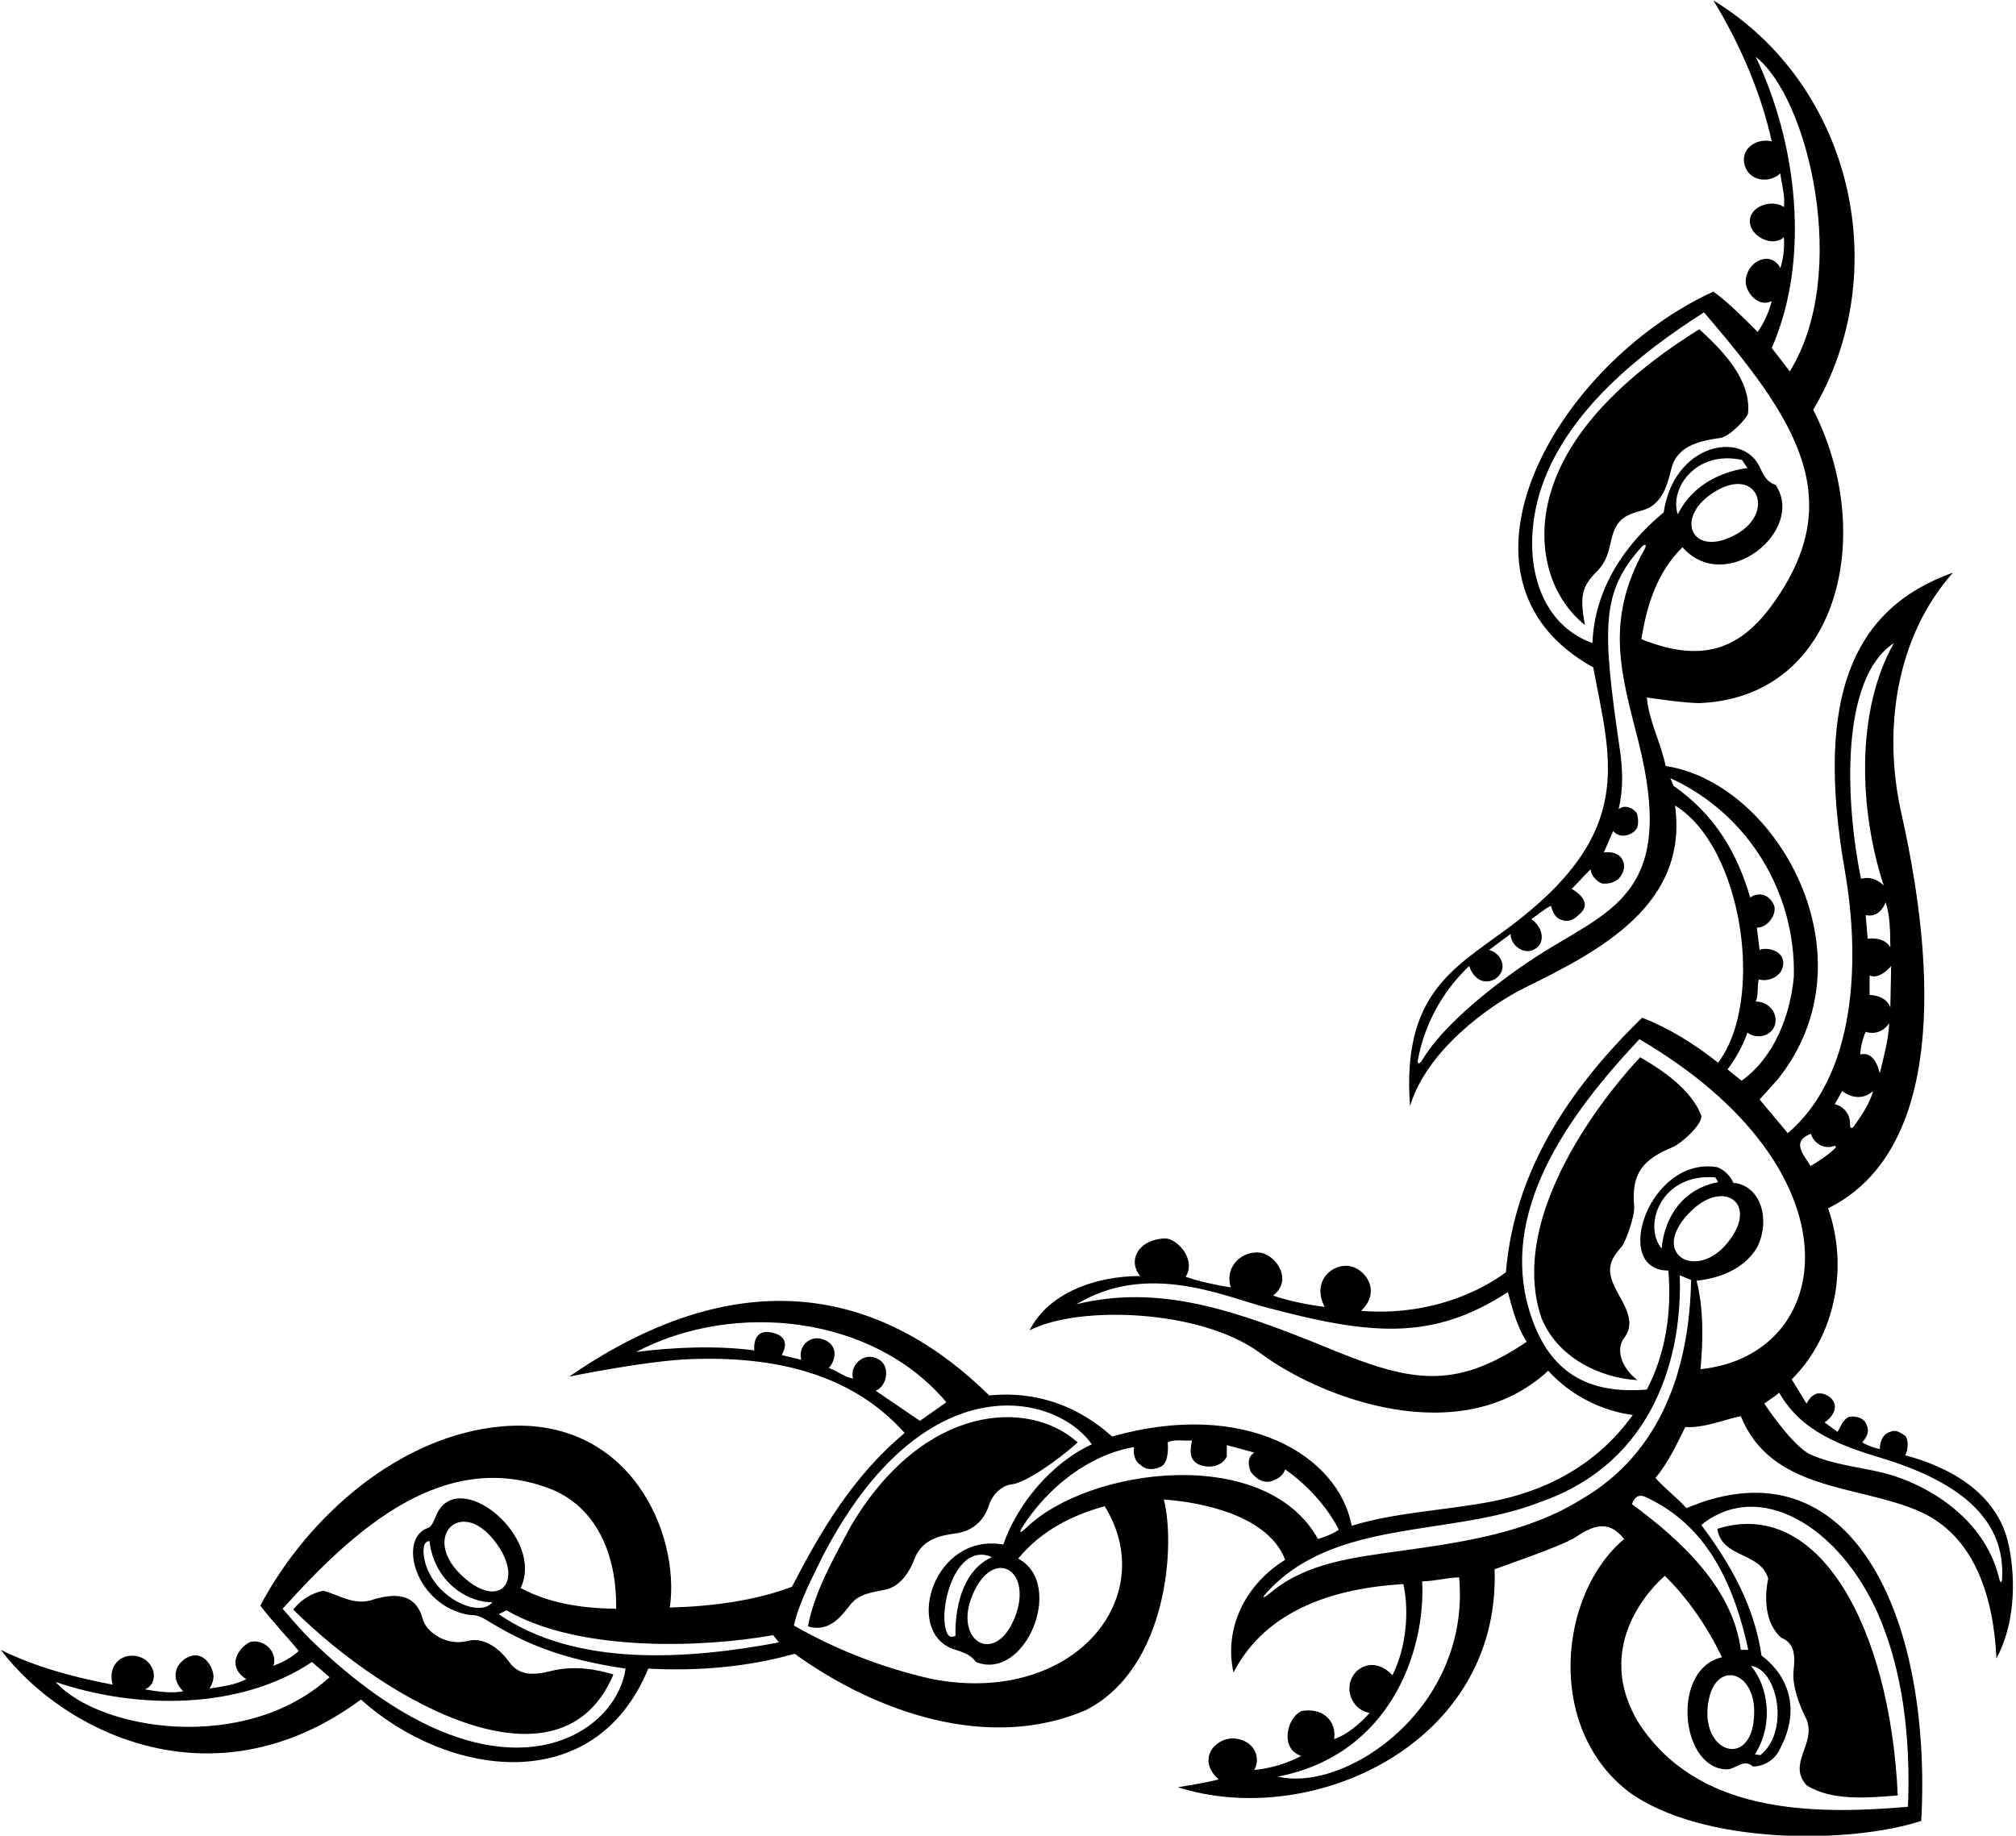 <?xml version="1.0" encoding="UTF-8"?>
<svg xmlns="http://www.w3.org/2000/svg" xmlns:xlink="http://www.w3.org/1999/xlink" width="515pt" height="469pt" viewBox="0 0 515 469" version="1.1">
<g id="surface1">
<path style=" stroke:none;fill-rule:nonzero;fill:rgb(0%,0%,0%);fill-opacity:1;" d="M 426.848 120.152 C 428.039 115.094 431.66 112.914 439.484 111.891 C 441.77 111.59 446.445 106.762 446.555 105.527 C 447.316 97.031 440.211 89.688 434.102 84.102 C 418.398 93.898 401.102 108.199 396 126.301 C 392.5 138.301 395.102 151.801 404.898 159.699 C 403.441 152.191 404.191 149.727 407.961 145.961 C 410.438 143.48 410.98 140.727 411.621 137.914 C 412.805 132.703 415.125 131.578 419.5 130.398 C 424.281 129.141 425.824 124.508 426.848 120.152 "/>
<path style=" stroke:none;fill-rule:nonzero;fill:rgb(0%,0%,0%);fill-opacity:1;" d="M 119.609 419.207 C 114.059 420.664 108.914 417 108.016 413.68 C 106.227 407.078 101.094 406.977 95.5 408.598 C 90.699 410.402 86.699 407.5 82.602 406.402 C 79.602 407 76.898 408.699 74.898 411.199 C 99.543 435.691 143.391 459.375 156.699 427.801 C 152.891 426.625 146.879 425.336 140.668 426.934 C 135.926 428.152 132.453 427.922 130.113 424.648 C 127.234 420.629 123.188 418.27 119.609 419.207 "/>
<path style=" stroke:none;fill-rule:nonzero;fill:rgb(0%,0%,0%);fill-opacity:1;" d="M 513.102 394.598 C 510.25 381.25 497.699 374.699 486.699 371.801 C 487.289 370.93 487.734 368.066 486.699 366.801 C 485.602 366.102 484.301 365.102 482.898 365.801 C 480.801 366.398 480.25 368.5 480.199 370.199 C 478.602 369.902 477.102 369.301 475.699 368.5 C 476.801 367.301 477.602 365.801 476.898 364.199 C 476.398 362.398 474.301 361.602 472.301 362 C 470.602 362.801 470.199 364.699 469.398 365.801 L 466.102 363.398 C 467.398 362.5 469 360.898 468.699 358.898 C 468.301 357.102 466.301 355.801 464.398 356 C 463.102 356.102 462 357.602 461.5 358.602 L 457.699 352.398 C 468.801 341.398 472.301 323.801 467 308.699 C 493.504 295.613 496.562 256.02 485.699 207.699 C 480.852 186.137 484.5 162.5 498.898 146.301 C 473.75 155.25 463.383 177.418 471.289 222.492 C 474.461 240.547 475.93 273.078 456.699 289.5 L 449.5 280.898 L 454.102 275.801 C 479.18 244.512 454 200 425.5 195.699 C 424.301 189.699 421.199 184.199 420.699 178.199 C 422 178.398 431.375 179.766 434.508 179.613 C 470 177.902 479.355 136.219 463.199 104.699 C 483.926 69.723 473.5 22 437.699 0.102 C 444.5 11.301 449.801 23.5 452.602 36.102 C 448.258 35.168 444.527 38.344 445.703 42.266 C 446.922 46.336 451.973 46.938 454.801 44.301 C 455.102 47.102 456.102 50 455.699 52.898 C 452.746 50.789 446.789 52.625 447.016 56.75 C 447.219 60.488 452.859 63.238 455.699 60.602 C 455.898 63.102 455.602 66.102 454.801 68.5 C 452.59 64.078 446.645 66.297 445.977 71.312 C 445.543 74.547 449.25 78.75 452.602 76.898 C 451.898 79.699 450.699 82.398 449 84.801 C 445.5 81.301 441.699 77.398 437.699 74.5 C 397.75 92.75 366 147.859 407 170.5 C 411.441 194.43 418.262 212.75 384.898 237.363 C 371.141 247.512 358.09 254.188 360.199 282.602 C 364.441 268.359 380.379 256.84 389.746 252.238 C 409.074 242.746 431.34 230.953 427.898 205.801 C 445.062 216.227 451.039 255.406 438.898 271.5 C 432.898 266.699 426.199 262.602 419.5 260 C 400.602 278.398 386.801 299.5 384.699 325 C 384.699 325 370.562 336.73 347.699 334.898 C 352.977 329.875 348.773 324.25 344.953 323.496 C 340.41 322.605 334.934 327.281 338.398 333.898 C 333.801 333.301 329.398 332.398 325.199 331 C 330.5 327 325.824 320.395 321.727 320.004 C 317.301 319.578 312.75 323.5 314.398 328.898 C 310.5 328.301 306.398 327.398 302.898 326.199 C 305.727 321.488 300.398 316.23 297.508 316.391 C 290.316 316.781 288.145 322.438 291.301 326 C 280 326 267.898 330.199 263 339.898 C 275.336 333.438 306.797 334.41 322.008 345.738 C 337.523 357.289 373.219 370.82 395.5 350.199 C 401.672 356.977 409.844 360.559 417.102 361.5 C 407.344 375.125 393.605 381.207 380.977 383.625 C 369.117 385.898 356.488 386.355 345.301 389.801 C 341.934 371.836 318.102 357.363 284.102 367 C 275.398 359.199 264.801 355.301 252.699 356.5 C 227.328 331.484 191.539 319.883 145.398 351.699 C 145.398 351.699 165.184 347.605 176.742 347.211 C 197.055 346.516 217.203 350.484 231.102 366.102 C 217.801 377.199 209.602 391.301 202.301 405.402 C 192.699 409 181.801 410.402 171.102 410.699 C 173.859 391.805 160.871 361.66 128.398 364.398 C 102.316 366.602 78.699 387.199 66.5 410.199 C 69.5 414.199 73.602 418.398 76.301 421.801 C 74.398 423.602 71.898 424.801 69.801 425.602 C 71 422.75 68.195 418.895 64.301 419.398 C 62.562 419.617 56.773 424.918 62.898 429 C 60.102 430.5 56.5 430.898 53.5 431.398 C 53.5 431.398 54.801 429.551 54.5 427.75 C 54.035 424.969 51.555 421.941 48.5 423.199 C 45.797 424.031 42.77 428.066 46.801 432.102 C 43.5 432.699 40.102 432.102 37 431.602 C 41 430 39.625 423.531 34.273 423.023 C 30.27 422.645 27.5 426.25 28.801 430.398 C 18.801 428.5 9.102 425.898 0.199 421.5 C 16.5 443 55.066 461.695 92.199 434.199 C 114.25 454 151.855 459.648 165.602 426.301 C 178.602 427 191.398 425.801 203 422.5 C 223.602 437.398 252.5 447.602 277.398 436.898 C 298.512 426.121 300.258 394.246 297.301 383.098 C 307.715 383.832 324.117 387.434 328.301 398.5 C 318.102 404.801 312.602 416 315.102 427.301 C 323.602 410.801 341.699 405.699 358.5 404.699 C 360.102 412 359.102 421.301 355.699 428 C 353.383 425.426 349.715 424.141 346.5 427 C 342.754 431.012 345.363 436.945 349.898 437.602 C 347.602 440.199 344 443.301 340.801 444.301 C 341.5 439.5 337.766 436.273 332.602 437.102 C 328.828 438.574 326.75 446.75 332.398 448.602 C 328.699 450.602 324.398 451.801 320.398 452.199 C 322.062 449.348 320.836 444.621 315.102 444.102 C 310.086 444.102 305.781 449.633 311.301 454.602 C 307.898 455.5 304.398 456 300.898 456.602 C 335 467.5 383.363 445.629 381.801 400.902 C 381.801 400.902 399.117 394.918 402.246 392.863 C 406.555 390.027 410.727 387.867 414.898 393.199 C 398.254 407.152 394.645 441.348 416.102 457.801 C 435.199 471.602 473.25 471 490.801 465.199 C 493.613 412.727 472.754 367.539 430.801 385.301 C 428.301 382.5 425.301 380.301 422.898 377.598 C 426.199 373.598 428.398 368.898 430.5 364.602 C 435.699 364.801 440.301 362.699 444.699 361.801 C 452.398 380.801 474 379.301 489.602 385.801 C 504.699 392 509.301 408.5 510 423.699 C 514.5 415.398 515.16 404.254 513.102 394.598 Z M 448.5 14.5 C 462 25 472.699 70 457.199 94.898 C 455.699 92.898 454.199 90.898 452.602 88.898 C 462.699 65.898 458.898 36.199 448.5 14.5 Z M 406.801 164.301 C 391.473 158.727 388.402 139.82 393.992 123.91 C 400.641 104.984 418.797 90.281 435.301 79.801 C 458.812 107.23 472.297 127.41 452.824 154.375 C 444.309 166.168 434.566 169.406 419.301 163.301 C 420.699 154.602 423.301 146.199 429.801 139.801 C 440.77 152.293 461.371 135.555 453.602 123.898 C 451.004 122.977 450.371 120.988 449.457 119.145 C 444.879 109.926 427.605 113.402 425 130.898 C 414.699 139.398 407.301 150.801 406.801 164.301 Z M 428.602 131.398 C 426.398 124.969 433.086 114.93 445 117.5 L 446.398 119.602 C 446.398 119.602 434 120.5 428.602 131.398 Z M 443.699 136.41 C 432.117 143.02 427.203 131.969 438.402 125.41 C 448.949 119.234 453.465 130.836 443.699 136.41 Z M 391.98 244.719 C 382.148 251.148 368.625 261.812 363.398 270.711 C 362.652 271.984 361.996 271.961 362.223 270.746 C 363.852 262.016 368.188 253.559 375.301 246.801 C 376.105 249.215 378.359 251.918 381.801 250.199 C 385.543 247.836 383.59 243.496 380.398 242.699 L 385.898 238.602 C 385.746 241.379 389.633 244.703 392.746 241.996 C 394.484 240.488 394.32 237.141 391.199 234.801 C 392.898 233.699 394.398 232.301 396.199 231.398 C 396.602 232.898 397.301 234.602 398.898 235 C 400.5 235.699 402 235 403.199 233.801 C 407.715 230.328 401.5 227.102 401.5 227.102 L 406.301 222.102 C 406.5 223.602 407.699 225.102 409.199 225.699 C 410.898 225.898 412.301 225.5 413.5 224.5 C 415.703 222.078 414.945 219.559 413.5 218.5 C 411.977 217.387 409.699 217.801 409.699 217.801 L 412.102 212.301 C 413 213.5 415 214.051 417 212.75 C 418.801 211.75 418.602 209.688 418.199 207.887 C 417.43 206.555 415.504 205.73 414.199 206.301 L 413.5 206.699 C 414.727 201.535 414.535 196.488 413.797 191.457 C 409.227 160.305 409.016 151.25 419.289 139.809 C 420.254 138.73 420.789 139.117 420.07 140.402 C 409.828 158.668 414.234 172.445 418.496 189.254 C 428.621 229.176 410.828 232.391 391.98 244.719 Z M 14.199 429.699 C 34.898 436.801 61.301 436.898 79.699 424.602 C 81.199 425.898 82.699 427.199 84.199 428.5 C 62.395 448.219 25.25 442 14.199 429.699 Z M 79.227 418.777 C 76.82 416.438 72.199 411 72.199 411 C 90.301 390.902 113.602 369.402 141.398 380.699 C 151.898 385.266 157.602 396.402 157.398 411 C 148.602 410.902 140.199 409.598 133 405.699 C 139.102 392.965 118.316 375.547 112 386 C 111.184 387.355 110.598 389.926 109.398 390.324 C 101.359 393.004 106.211 410.445 120 412.602 C 121.594 412.52 122.902 413.055 124.121 413.805 C 134.242 420.051 143.574 423.875 159.801 426.301 C 157.309 444.25 125.754 464.078 79.227 418.777 Z M 117.227 401.773 C 108.156 392.461 117.617 382.789 126.121 393.402 C 134.598 403.98 127.371 412.191 117.227 401.773 Z M 125.801 409.301 C 122.395 413.84 109.105 407.492 108.199 396.801 C 108.199 395.5 108.102 393.902 109.699 393.699 C 111.105 405.125 120.695 409.641 125.801 409.301 Z M 127.398 412.398 L 129.398 411.402 C 148.254 422.367 180.48 420.816 197.5 417.75 L 199 419.602 C 175.602 424 147.199 426 127.398 412.398 Z M 480.199 274.199 C 479.359 270.637 477.625 268.75 475.199 269.398 C 475.301 267.602 475.801 265.398 476.602 263.602 C 479 264.398 481.301 263.398 482.602 261.398 C 482.398 265.898 481.199 270 480.199 274.199 Z M 476.602 233.801 C 480.375 234.625 481.699 230.5 481.699 230.5 C 482.801 233.801 482.875 237.875 482.898 242 C 481.699 240 479.398 239.602 477.102 239.801 Z M 482.898 257.398 C 481.734 254.137 477.602 254.199 477.602 254.199 L 477.602 249.199 C 479.375 250.125 481.801 248.398 483.102 246.801 Z M 483.801 164.301 C 474 181.602 474.898 207 481.199 226.199 C 479.801 224.898 478 223.875 475.398 224.5 C 471.398 204.898 470 173.375 483.801 164.301 Z M 470.602 278.699 C 473.211 280.82 476.453 280.746 478.5 278.699 C 477.625 282 475.59 284.898 473.574 287.766 C 473.094 288.449 472.605 288.254 472.625 287.375 C 472.688 284.445 470.797 282.586 468.699 282.102 Z M 462.625 289.625 C 463.16 291.766 465.641 293.734 468.402 292.828 C 468.961 292.645 469.219 292.922 468.754 293.379 C 466.844 295.262 464.672 296.613 462.5 297.898 C 461.125 295.375 457.227 291.727 462.625 289.625 Z M 446.398 263.801 C 449.09 265.816 452.828 264.449 453.477 261.613 C 454.184 258.5 451.449 255.758 448.5 255.898 C 449.301 254.199 448.801 252 449.301 250.199 C 451.375 250.977 455.59 249.605 455.551 245.965 C 455.516 242.785 451.285 241.887 449.5 242.699 C 449.301 240.801 449 238.898 448.801 237 C 451.887 237 454.02 233.148 453.16 231.227 C 451.703 227.961 448.711 228.094 447.102 229.301 C 443.801 218 438.199 208.25 427.5 200.75 L 426.699 198.801 C 447 208.102 458.75 228.5 458.25 249.5 C 457.352 259.301 453.301 270.102 444.898 276.102 L 441.301 273.199 C 443.5 270.301 445.199 267.199 446.398 263.801 Z M 339.715 344.59 C 315.383 334.633 296.258 328.039 275 333.199 C 292.953 322.367 312.188 330.98 322.73 333.816 C 350.113 341.176 365.879 342.676 385.199 330.102 C 386.398 334.5 387.5 338.898 390 342.801 C 371.309 355.477 359.922 352.855 339.715 344.59 Z M 223.699 355.301 C 226.402 354.336 227.594 349.367 224.703 347.445 C 221.07 345.02 217 348.5 217.898 352.199 C 215.602 351.801 213.898 350.199 211.699 349.5 C 213.406 347.793 214.344 343.852 210.586 342.297 C 206.75 340.711 203.75 344.25 204.699 347.398 L 199.699 346.199 C 201.547 342.77 200.066 341.164 197.438 340.504 C 191.934 339.117 192.699 345 192.699 345 C 182.898 343.699 172.102 344.199 162.5 345.398 C 187.5 332.25 223.051 335.949 241.75 358.25 L 235 363 Z M 238.301 429 C 225.699 426.199 213.898 421.602 202.801 415.301 C 204.199 409.199 207.398 403.301 210.199 397.5 C 236.055 347.828 269.812 355.973 278.898 369 C 268.5 373.801 259.801 384.402 256.301 394.598 C 238.598 391.512 231.066 416.32 243.094 421.137 C 245.234 421.992 247.574 422.234 249.301 424.602 C 261.949 429.727 272.227 404.598 260.102 398.199 C 266.102 390.902 274 387.098 282.199 384.801 C 296.645 408.203 274.254 435.797 238.301 429 Z M 244.102 417.898 C 242.949 418.5 242.352 418.051 241.977 417.289 C 239.387 412.027 243.812 393.633 253.398 397.801 C 243.145 402.445 244.102 417.898 244.102 417.898 Z M 248.473 407.383 C 253.785 394.945 264.098 401.141 259.199 413.328 C 254.199 425.766 243.391 419.27 248.473 407.383 Z M 262.125 390.367 C 260.746 391.715 260.199 391.707 261.082 390.301 C 267.453 380.129 278.188 371.633 289.699 369.699 C 289.5 371.199 289.699 373.199 291.301 374.199 C 292.898 375.801 295.199 375.5 296.898 374.5 C 298.801 373.098 298.301 368.5 298.301 368.5 C 299.898 367.602 302.5 368.199 304.5 368 C 304.102 370.199 303.5 373.051 306.5 374.25 C 309.199 375.25 312.301 374.5 313.398 372.098 L 313.398 369.199 L 320.398 371.098 C 318.602 372.402 318.801 374.199 319.5 376 C 320.801 377.801 322.949 379.25 325.25 378.25 C 326.75 377.652 327.801 376.902 328.301 375.402 C 333.898 379.301 339.102 385 342 390.801 C 340.5 391.902 338.5 392.598 336.699 393.199 C 323.199 368.871 277.961 374.926 262.125 390.367 Z M 326.398 453.898 C 355.453 448.273 364.215 421.395 363.301 404 C 366.301 404 369.852 403 372.75 403 C 375.723 436.031 344.25 458 326.398 453.898 Z M 479.699 412.199 C 486.199 427 488.102 444.398 487.398 461.602 C 461.801 463.801 433.301 463 418.5 440 C 405.711 418.605 425.301 402.598 425.301 402.598 C 431.398 408.598 436.301 415.898 439.898 423.398 C 427.133 426.238 429.031 450.805 440.398 452 C 443.199 452.5 445.199 449 447.801 451.301 C 450.602 451.301 453.199 449.699 454.5 447.199 C 463.055 431.469 450 423 450 423 C 448.199 410.5 442.199 399.699 434.602 389.598 C 449.246 377.766 469.656 389.668 479.699 412.199 Z M 447.301 425.602 C 453.973 426.324 457.395 442.207 449.699 448.398 L 448.301 448.199 C 453.164 440.598 451.734 430.836 447.301 425.602 Z M 448.121 437.25 C 448.121 451.777 435.129 448.445 436.223 436.27 C 437.332 423.91 448.125 426.312 448.121 437.25 Z M 446.602 421.5 L 444.699 421.5 C 442.699 405.902 429.602 393.598 416.898 384.301 C 417.75 381.898 419.102 381.852 420.512 382.512 C 433.492 388.598 442.031 400.344 446.602 421.5 Z M 403.898 383.098 C 390.168 391.617 373.844 393.988 357.469 396.273 C 345.965 397.875 333.867 399.234 324.801 406.707 C 322.836 408.328 322.043 408.605 323.504 406.977 C 340.793 387.746 370.617 392.742 393.301 383.801 C 423.078 373.531 429.789 345.77 429.102 325.801 L 432 327 C 431.602 349.398 424.5 371.199 403.898 383.098 Z M 432.34 309.078 C 440.594 301.312 449.391 307.609 441.273 317.562 C 433.129 327.551 420.668 320.059 432.34 309.078 Z M 424.5 319 C 419.539 313.074 424.363 299.625 438.199 300.801 L 438.898 302 C 424.887 304.844 424.5 319 424.5 319 Z M 434.398 349.801 C 435.102 342.398 435.199 334.102 433.398 327.199 C 438.898 326.602 445.301 324.5 448.801 318.801 C 452.367 311.902 449.965 302.832 442.801 302.199 C 442.199 300.602 440.398 298.801 438.699 298.199 C 421.305 295.246 411.453 324.602 426.199 324.602 C 427.102 335.5 425.398 346 420.699 355 C 405.348 356.293 395.895 350.355 391.148 336.324 C 382.25 310.016 400.613 284.812 418.801 265.5 C 476 299 469 346.25 434.398 349.801 Z M 511.453 403.246 C 511.383 404.555 511.016 404.574 510.672 403.148 C 506.898 387.457 491.508 378.609 480.051 376.031 C 474.082 374.691 467.785 374.008 462.445 371.566 C 457.926 369.5 450.699 358.602 450.699 358.602 C 451.75 357.75 453.5 356.75 454.5 355.801 C 460.199 365.805 470.352 369.387 480.512 372.461 C 502.664 379.16 512.191 389.402 511.453 403.246 "/>
<path style=" stroke:none;fill-rule:nonzero;fill:rgb(0%,0%,0%);fill-opacity:1;" d="M 419 270.102 C 419 270.102 383.453 306.574 393.801 336.801 C 397.801 346.602 408.301 352 418.301 352.602 C 414.055 349.344 412.754 344.621 414.879 341.852 C 417.758 338.098 415.465 334.34 413.395 330.559 C 410.594 325.438 410.344 322.758 414.258 318.508 C 415.098 317.594 417.676 310.836 417.449 308.234 C 416.727 299.895 419.457 296.27 427.492 292.984 C 429.277 292.254 435 287.301 434.602 285 C 432 278.301 424.801 273.5 419 270.102 "/>
<path style=" stroke:none;fill-rule:nonzero;fill:rgb(0%,0%,0%);fill-opacity:1;" d="M 252.641 384.543 C 253.488 381.871 255.84 379.508 258.496 379.219 C 261.812 378.855 269.965 373.348 275.301 368.5 C 262.844 357.32 235.988 358.48 217.398 389.801 C 213 398.098 208.102 406.5 206.398 415.5 C 212 417.25 215.199 412.5 217.199 410 C 219.438 407.078 222.949 406.824 226.27 406.09 C 229.707 405.328 232.188 402.18 233.801 397.801 C 235.809 393.324 239.957 392.301 244.184 391.746 C 247.961 391.25 251.242 388.957 252.641 384.543 "/>
<path style=" stroke:none;fill-rule:nonzero;fill:rgb(0%,0%,0%);fill-opacity:1;" d="M 455 418.398 C 458.766 419.895 458.527 423.496 458.168 427.02 C 457.648 432.141 461.5 439.301 461.5 439.301 C 464 445.602 456.5 450.5 461.5 456.102 C 467.898 460.199 477.301 459.301 484.801 458.699 C 482.848 415.684 464.59 382.316 438.699 390.598 C 439.898 398.199 449.699 396.402 451.699 403.301 C 450.602 408.598 451 414.801 455 418.398 "/>
</g>
</svg>
